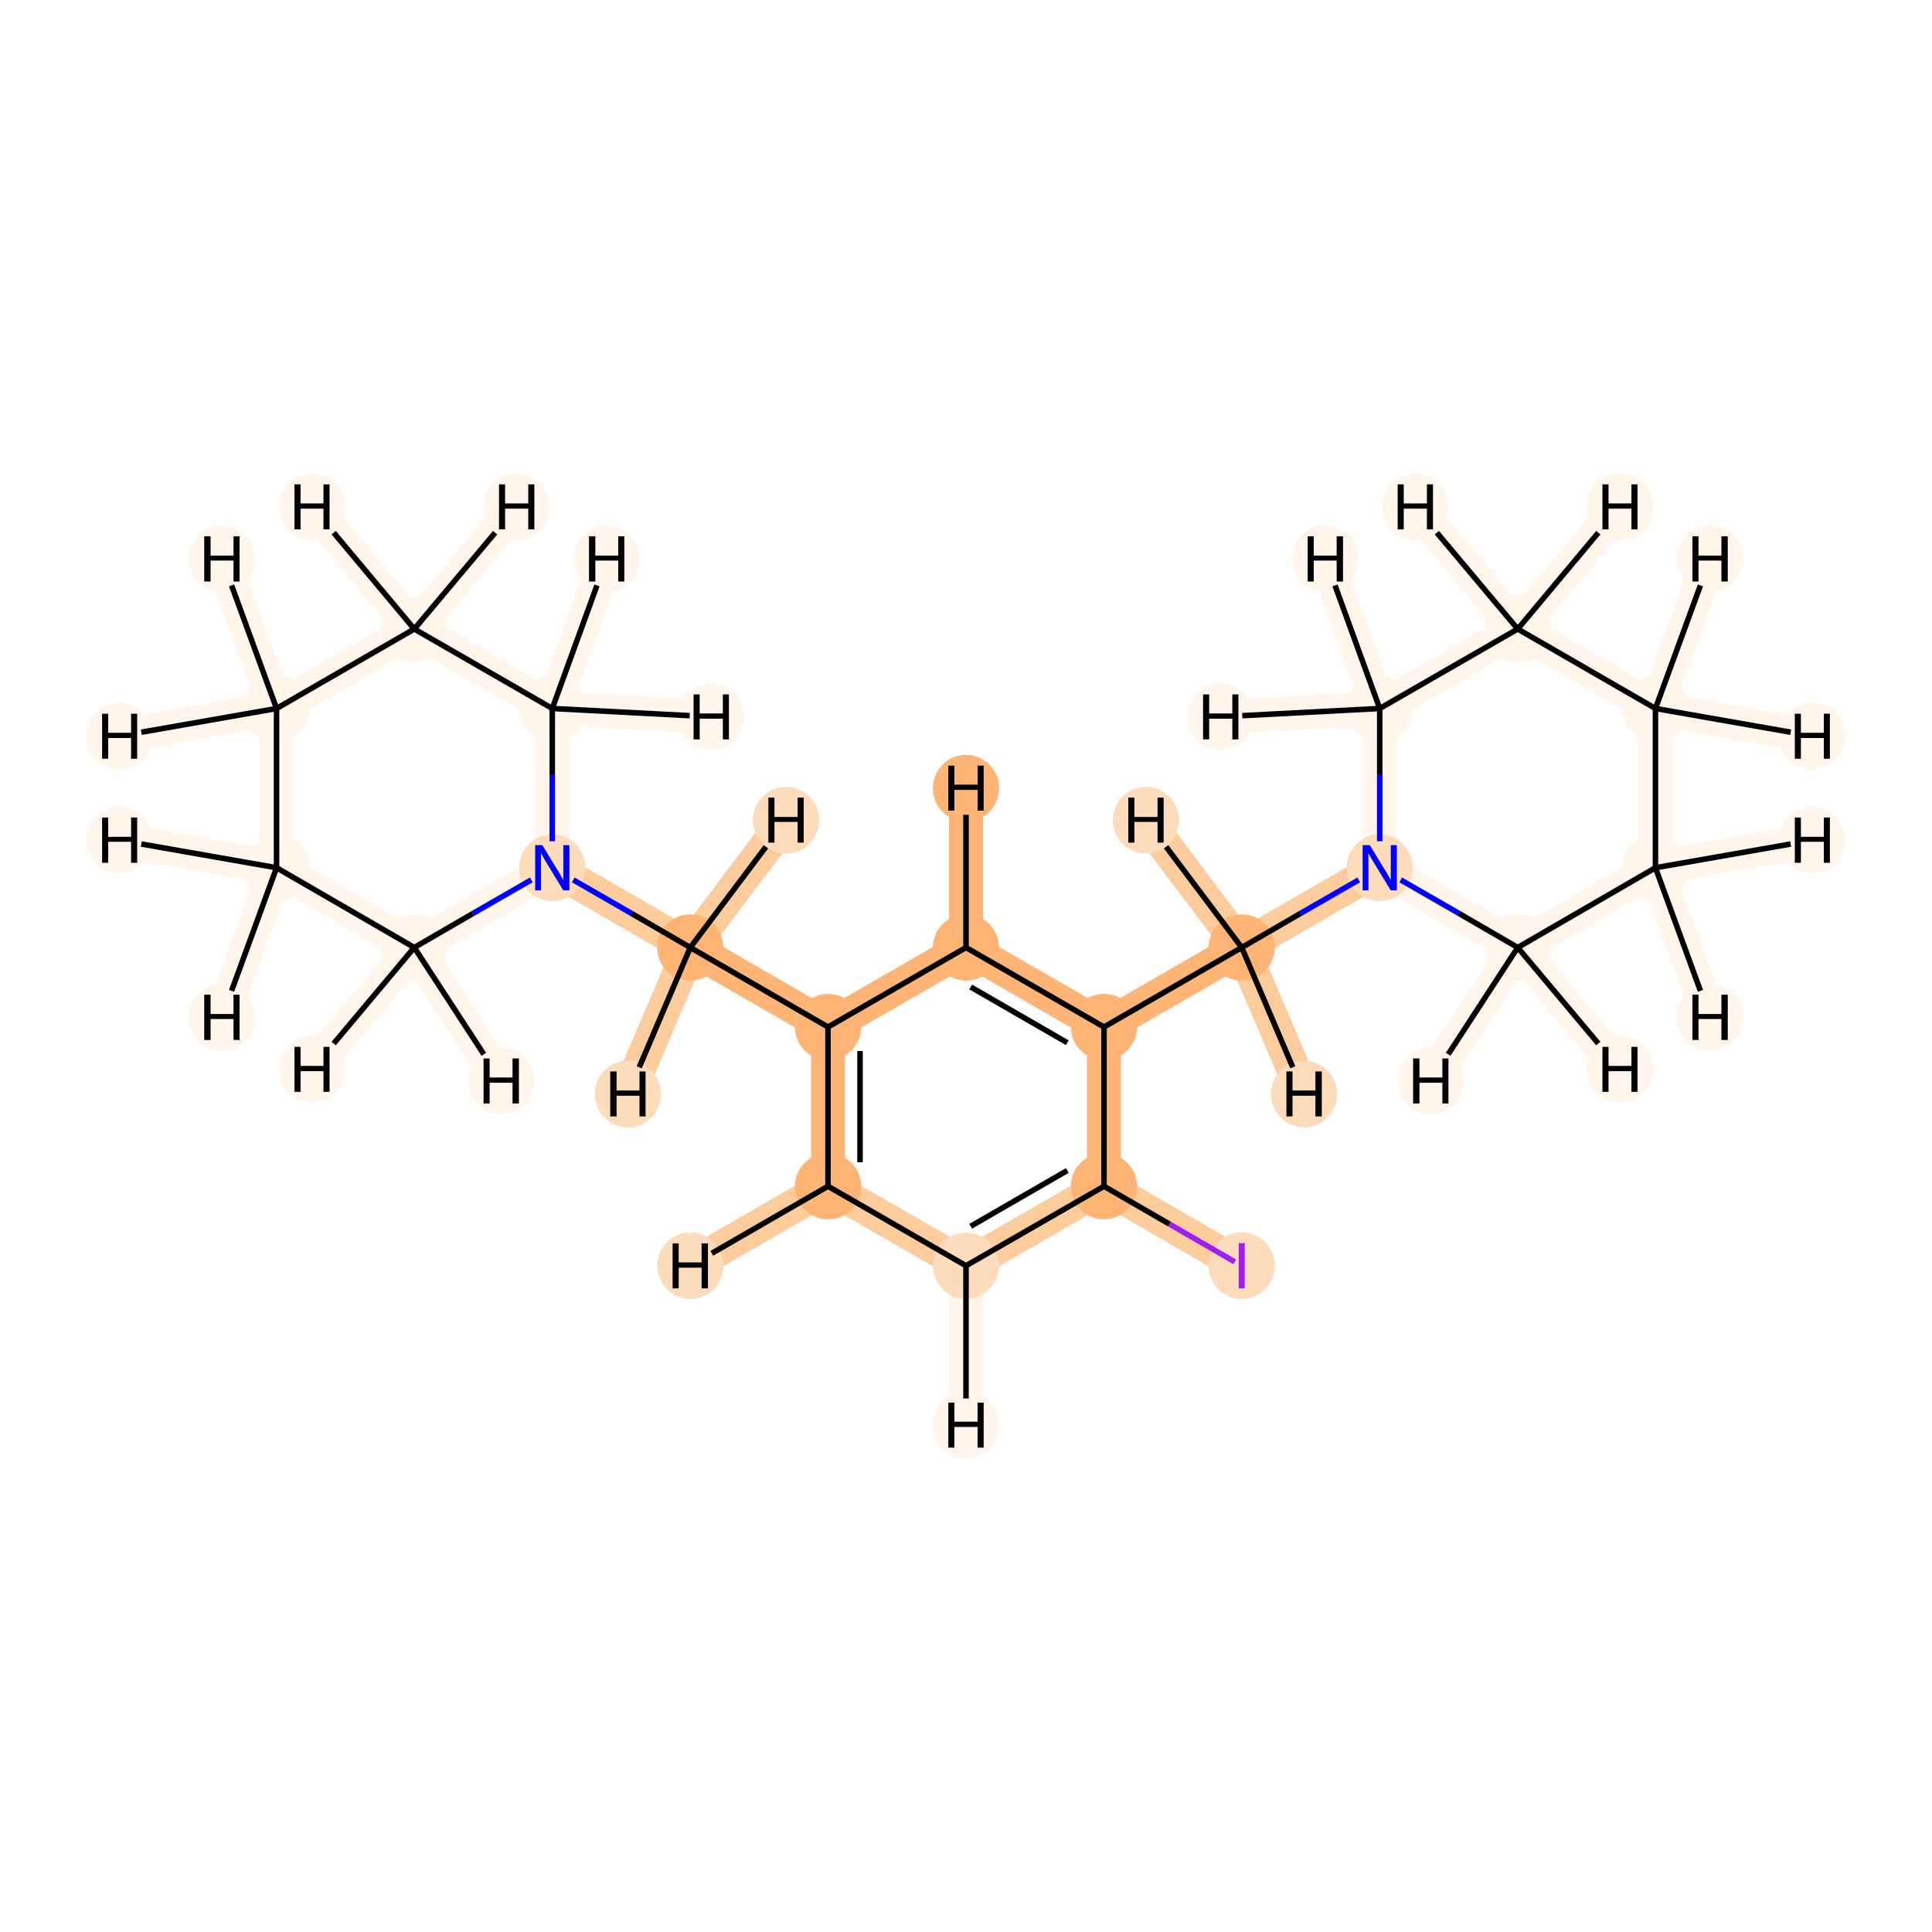 <?xml version='1.0' encoding='iso-8859-1'?>
<svg version='1.1' baseProfile='full'
              xmlns='http://www.w3.org/2000/svg'
                      xmlns:rdkit='http://www.rdkit.org/xml'
                      xmlns:xlink='http://www.w3.org/1999/xlink'
                  xml:space='preserve'
width='700px' height='700px' viewBox='0 0 700 700'>
<!-- END OF HEADER -->
<rect style='opacity:1.0;fill:#FFFFFF;stroke:none' width='700.0' height='700.0' x='0.0' y='0.0'> </rect>
<path d='M 449.9,458.6 L 400.0,429.8' style='fill:none;fill-rule:evenodd;stroke:#FDCC9C;stroke-width:12.3px;stroke-linecap:butt;stroke-linejoin:miter;stroke-opacity:1' />
<path d='M 400.0,429.8 L 350.0,458.6' style='fill:none;fill-rule:evenodd;stroke:#FDCC9C;stroke-width:12.3px;stroke-linecap:butt;stroke-linejoin:miter;stroke-opacity:1' />
<path d='M 400.0,429.8 L 400.0,372.1' style='fill:none;fill-rule:evenodd;stroke:#FDB474;stroke-width:12.3px;stroke-linecap:butt;stroke-linejoin:miter;stroke-opacity:1' />
<path d='M 350.0,458.6 L 300.0,429.8' style='fill:none;fill-rule:evenodd;stroke:#FDCC9C;stroke-width:12.3px;stroke-linecap:butt;stroke-linejoin:miter;stroke-opacity:1' />
<path d='M 350.0,458.6 L 350.0,516.3' style='fill:none;fill-rule:evenodd;stroke:#FFF5EB;stroke-width:12.3px;stroke-linecap:butt;stroke-linejoin:miter;stroke-opacity:1' />
<path d='M 300.0,429.8 L 300.0,372.1' style='fill:none;fill-rule:evenodd;stroke:#FDB474;stroke-width:12.3px;stroke-linecap:butt;stroke-linejoin:miter;stroke-opacity:1' />
<path d='M 300.0,429.8 L 250.1,458.6' style='fill:none;fill-rule:evenodd;stroke:#FDCC9C;stroke-width:12.3px;stroke-linecap:butt;stroke-linejoin:miter;stroke-opacity:1' />
<path d='M 300.0,372.1 L 350.0,343.3' style='fill:none;fill-rule:evenodd;stroke:#FDB474;stroke-width:12.3px;stroke-linecap:butt;stroke-linejoin:miter;stroke-opacity:1' />
<path d='M 300.0,372.1 L 250.1,343.3' style='fill:none;fill-rule:evenodd;stroke:#FDB474;stroke-width:12.3px;stroke-linecap:butt;stroke-linejoin:miter;stroke-opacity:1' />
<path d='M 350.0,343.3 L 400.0,372.1' style='fill:none;fill-rule:evenodd;stroke:#FDB474;stroke-width:12.3px;stroke-linecap:butt;stroke-linejoin:miter;stroke-opacity:1' />
<path d='M 350.0,343.3 L 350.0,285.6' style='fill:none;fill-rule:evenodd;stroke:#FDB474;stroke-width:12.3px;stroke-linecap:butt;stroke-linejoin:miter;stroke-opacity:1' />
<path d='M 400.0,372.1 L 449.9,343.3' style='fill:none;fill-rule:evenodd;stroke:#FDB474;stroke-width:12.3px;stroke-linecap:butt;stroke-linejoin:miter;stroke-opacity:1' />
<path d='M 449.9,343.3 L 499.9,314.4' style='fill:none;fill-rule:evenodd;stroke:#FDCC9C;stroke-width:12.3px;stroke-linecap:butt;stroke-linejoin:miter;stroke-opacity:1' />
<path d='M 449.9,343.3 L 472.5,396.4' style='fill:none;fill-rule:evenodd;stroke:#FDCC9C;stroke-width:12.3px;stroke-linecap:butt;stroke-linejoin:miter;stroke-opacity:1' />
<path d='M 449.9,343.3 L 415.2,297.2' style='fill:none;fill-rule:evenodd;stroke:#FDCC9C;stroke-width:12.3px;stroke-linecap:butt;stroke-linejoin:miter;stroke-opacity:1' />
<path d='M 499.9,314.4 L 549.9,343.3' style='fill:none;fill-rule:evenodd;stroke:#FFF5EB;stroke-width:12.3px;stroke-linecap:butt;stroke-linejoin:miter;stroke-opacity:1' />
<path d='M 499.9,314.4 L 499.9,256.7' style='fill:none;fill-rule:evenodd;stroke:#FFF5EB;stroke-width:12.3px;stroke-linecap:butt;stroke-linejoin:miter;stroke-opacity:1' />
<path d='M 549.9,343.3 L 599.8,314.4' style='fill:none;fill-rule:evenodd;stroke:#FFF5EB;stroke-width:12.3px;stroke-linecap:butt;stroke-linejoin:miter;stroke-opacity:1' />
<path d='M 549.9,343.3 L 586.9,387.4' style='fill:none;fill-rule:evenodd;stroke:#FFF5EB;stroke-width:12.3px;stroke-linecap:butt;stroke-linejoin:miter;stroke-opacity:1' />
<path d='M 549.9,343.3 L 518.4,391.6' style='fill:none;fill-rule:evenodd;stroke:#FFF5EB;stroke-width:12.3px;stroke-linecap:butt;stroke-linejoin:miter;stroke-opacity:1' />
<path d='M 599.8,314.4 L 599.8,256.7' style='fill:none;fill-rule:evenodd;stroke:#FFF5EB;stroke-width:12.3px;stroke-linecap:butt;stroke-linejoin:miter;stroke-opacity:1' />
<path d='M 599.8,314.4 L 656.6,304.4' style='fill:none;fill-rule:evenodd;stroke:#FFF5EB;stroke-width:12.3px;stroke-linecap:butt;stroke-linejoin:miter;stroke-opacity:1' />
<path d='M 599.8,314.4 L 619.6,368.6' style='fill:none;fill-rule:evenodd;stroke:#FFF5EB;stroke-width:12.3px;stroke-linecap:butt;stroke-linejoin:miter;stroke-opacity:1' />
<path d='M 599.8,256.7 L 549.9,227.9' style='fill:none;fill-rule:evenodd;stroke:#FFF5EB;stroke-width:12.3px;stroke-linecap:butt;stroke-linejoin:miter;stroke-opacity:1' />
<path d='M 599.8,256.7 L 619.6,202.5' style='fill:none;fill-rule:evenodd;stroke:#FFF5EB;stroke-width:12.3px;stroke-linecap:butt;stroke-linejoin:miter;stroke-opacity:1' />
<path d='M 599.8,256.7 L 656.6,266.7' style='fill:none;fill-rule:evenodd;stroke:#FFF5EB;stroke-width:12.3px;stroke-linecap:butt;stroke-linejoin:miter;stroke-opacity:1' />
<path d='M 549.9,227.9 L 499.9,256.7' style='fill:none;fill-rule:evenodd;stroke:#FFF5EB;stroke-width:12.3px;stroke-linecap:butt;stroke-linejoin:miter;stroke-opacity:1' />
<path d='M 549.9,227.9 L 512.8,183.7' style='fill:none;fill-rule:evenodd;stroke:#FFF5EB;stroke-width:12.3px;stroke-linecap:butt;stroke-linejoin:miter;stroke-opacity:1' />
<path d='M 549.9,227.9 L 586.9,183.7' style='fill:none;fill-rule:evenodd;stroke:#FFF5EB;stroke-width:12.3px;stroke-linecap:butt;stroke-linejoin:miter;stroke-opacity:1' />
<path d='M 499.9,256.7 L 442.3,259.7' style='fill:none;fill-rule:evenodd;stroke:#FFF5EB;stroke-width:12.3px;stroke-linecap:butt;stroke-linejoin:miter;stroke-opacity:1' />
<path d='M 499.9,256.7 L 480.2,202.5' style='fill:none;fill-rule:evenodd;stroke:#FFF5EB;stroke-width:12.3px;stroke-linecap:butt;stroke-linejoin:miter;stroke-opacity:1' />
<path d='M 250.1,343.3 L 200.1,314.4' style='fill:none;fill-rule:evenodd;stroke:#FDCC9C;stroke-width:12.3px;stroke-linecap:butt;stroke-linejoin:miter;stroke-opacity:1' />
<path d='M 250.1,343.3 L 284.8,297.2' style='fill:none;fill-rule:evenodd;stroke:#FDCC9C;stroke-width:12.3px;stroke-linecap:butt;stroke-linejoin:miter;stroke-opacity:1' />
<path d='M 250.1,343.3 L 227.5,396.4' style='fill:none;fill-rule:evenodd;stroke:#FDCC9C;stroke-width:12.3px;stroke-linecap:butt;stroke-linejoin:miter;stroke-opacity:1' />
<path d='M 200.1,314.4 L 200.1,256.7' style='fill:none;fill-rule:evenodd;stroke:#FFF5EB;stroke-width:12.3px;stroke-linecap:butt;stroke-linejoin:miter;stroke-opacity:1' />
<path d='M 200.1,314.4 L 150.1,343.3' style='fill:none;fill-rule:evenodd;stroke:#FFF5EB;stroke-width:12.3px;stroke-linecap:butt;stroke-linejoin:miter;stroke-opacity:1' />
<path d='M 200.1,256.7 L 150.1,227.9' style='fill:none;fill-rule:evenodd;stroke:#FFF5EB;stroke-width:12.3px;stroke-linecap:butt;stroke-linejoin:miter;stroke-opacity:1' />
<path d='M 200.1,256.7 L 219.8,202.5' style='fill:none;fill-rule:evenodd;stroke:#FFF5EB;stroke-width:12.3px;stroke-linecap:butt;stroke-linejoin:miter;stroke-opacity:1' />
<path d='M 200.1,256.7 L 257.7,259.7' style='fill:none;fill-rule:evenodd;stroke:#FFF5EB;stroke-width:12.3px;stroke-linecap:butt;stroke-linejoin:miter;stroke-opacity:1' />
<path d='M 150.1,227.9 L 100.2,256.7' style='fill:none;fill-rule:evenodd;stroke:#FFF5EB;stroke-width:12.3px;stroke-linecap:butt;stroke-linejoin:miter;stroke-opacity:1' />
<path d='M 150.1,227.9 L 113.1,183.7' style='fill:none;fill-rule:evenodd;stroke:#FFF5EB;stroke-width:12.3px;stroke-linecap:butt;stroke-linejoin:miter;stroke-opacity:1' />
<path d='M 150.1,227.9 L 187.2,183.7' style='fill:none;fill-rule:evenodd;stroke:#FFF5EB;stroke-width:12.3px;stroke-linecap:butt;stroke-linejoin:miter;stroke-opacity:1' />
<path d='M 100.2,256.7 L 100.2,314.4' style='fill:none;fill-rule:evenodd;stroke:#FFF5EB;stroke-width:12.3px;stroke-linecap:butt;stroke-linejoin:miter;stroke-opacity:1' />
<path d='M 100.2,256.7 L 43.4,266.7' style='fill:none;fill-rule:evenodd;stroke:#FFF5EB;stroke-width:12.3px;stroke-linecap:butt;stroke-linejoin:miter;stroke-opacity:1' />
<path d='M 100.2,256.7 L 80.4,202.5' style='fill:none;fill-rule:evenodd;stroke:#FFF5EB;stroke-width:12.3px;stroke-linecap:butt;stroke-linejoin:miter;stroke-opacity:1' />
<path d='M 100.2,314.4 L 150.1,343.3' style='fill:none;fill-rule:evenodd;stroke:#FFF5EB;stroke-width:12.3px;stroke-linecap:butt;stroke-linejoin:miter;stroke-opacity:1' />
<path d='M 100.2,314.4 L 80.4,368.6' style='fill:none;fill-rule:evenodd;stroke:#FFF5EB;stroke-width:12.3px;stroke-linecap:butt;stroke-linejoin:miter;stroke-opacity:1' />
<path d='M 100.2,314.4 L 43.4,304.4' style='fill:none;fill-rule:evenodd;stroke:#FFF5EB;stroke-width:12.3px;stroke-linecap:butt;stroke-linejoin:miter;stroke-opacity:1' />
<path d='M 150.1,343.3 L 181.6,391.6' style='fill:none;fill-rule:evenodd;stroke:#FFF5EB;stroke-width:12.3px;stroke-linecap:butt;stroke-linejoin:miter;stroke-opacity:1' />
<path d='M 150.1,343.3 L 113.1,387.4' style='fill:none;fill-rule:evenodd;stroke:#FFF5EB;stroke-width:12.3px;stroke-linecap:butt;stroke-linejoin:miter;stroke-opacity:1' />
<ellipse cx='449.9' cy='458.6' rx='11.5' ry='11.6'  style='fill:#FDDCBB;fill-rule:evenodd;stroke:#FDDCBB;stroke-width:1.0px;stroke-linecap:butt;stroke-linejoin:miter;stroke-opacity:1' />
<ellipse cx='400.0' cy='429.8' rx='11.5' ry='11.5'  style='fill:#FDB474;fill-rule:evenodd;stroke:#FDB474;stroke-width:1.0px;stroke-linecap:butt;stroke-linejoin:miter;stroke-opacity:1' />
<ellipse cx='350.0' cy='458.6' rx='11.5' ry='11.5'  style='fill:#FDDCBB;fill-rule:evenodd;stroke:#FDDCBB;stroke-width:1.0px;stroke-linecap:butt;stroke-linejoin:miter;stroke-opacity:1' />
<ellipse cx='300.0' cy='429.8' rx='11.5' ry='11.5'  style='fill:#FDB474;fill-rule:evenodd;stroke:#FDB474;stroke-width:1.0px;stroke-linecap:butt;stroke-linejoin:miter;stroke-opacity:1' />
<ellipse cx='300.0' cy='372.1' rx='11.5' ry='11.5'  style='fill:#FDB474;fill-rule:evenodd;stroke:#FDB474;stroke-width:1.0px;stroke-linecap:butt;stroke-linejoin:miter;stroke-opacity:1' />
<ellipse cx='350.0' cy='343.3' rx='11.5' ry='11.5'  style='fill:#FDB474;fill-rule:evenodd;stroke:#FDB474;stroke-width:1.0px;stroke-linecap:butt;stroke-linejoin:miter;stroke-opacity:1' />
<ellipse cx='400.0' cy='372.1' rx='11.5' ry='11.5'  style='fill:#FDB474;fill-rule:evenodd;stroke:#FDB474;stroke-width:1.0px;stroke-linecap:butt;stroke-linejoin:miter;stroke-opacity:1' />
<ellipse cx='449.9' cy='343.3' rx='11.5' ry='11.5'  style='fill:#FDB474;fill-rule:evenodd;stroke:#FDB474;stroke-width:1.0px;stroke-linecap:butt;stroke-linejoin:miter;stroke-opacity:1' />
<ellipse cx='499.9' cy='314.4' rx='11.5' ry='11.6'  style='fill:#FDDCBB;fill-rule:evenodd;stroke:#FDDCBB;stroke-width:1.0px;stroke-linecap:butt;stroke-linejoin:miter;stroke-opacity:1' />
<ellipse cx='549.9' cy='343.3' rx='11.5' ry='11.5'  style='fill:#FFF5EB;fill-rule:evenodd;stroke:#FFF5EB;stroke-width:1.0px;stroke-linecap:butt;stroke-linejoin:miter;stroke-opacity:1' />
<ellipse cx='599.8' cy='314.4' rx='11.5' ry='11.5'  style='fill:#FFF5EB;fill-rule:evenodd;stroke:#FFF5EB;stroke-width:1.0px;stroke-linecap:butt;stroke-linejoin:miter;stroke-opacity:1' />
<ellipse cx='599.8' cy='256.7' rx='11.5' ry='11.5'  style='fill:#FFF5EB;fill-rule:evenodd;stroke:#FFF5EB;stroke-width:1.0px;stroke-linecap:butt;stroke-linejoin:miter;stroke-opacity:1' />
<ellipse cx='549.9' cy='227.9' rx='11.5' ry='11.5'  style='fill:#FFF5EB;fill-rule:evenodd;stroke:#FFF5EB;stroke-width:1.0px;stroke-linecap:butt;stroke-linejoin:miter;stroke-opacity:1' />
<ellipse cx='499.9' cy='256.7' rx='11.5' ry='11.5'  style='fill:#FFF5EB;fill-rule:evenodd;stroke:#FFF5EB;stroke-width:1.0px;stroke-linecap:butt;stroke-linejoin:miter;stroke-opacity:1' />
<ellipse cx='250.1' cy='343.3' rx='11.5' ry='11.5'  style='fill:#FDB474;fill-rule:evenodd;stroke:#FDB474;stroke-width:1.0px;stroke-linecap:butt;stroke-linejoin:miter;stroke-opacity:1' />
<ellipse cx='200.1' cy='314.4' rx='11.5' ry='11.6'  style='fill:#FDDCBB;fill-rule:evenodd;stroke:#FDDCBB;stroke-width:1.0px;stroke-linecap:butt;stroke-linejoin:miter;stroke-opacity:1' />
<ellipse cx='200.1' cy='256.7' rx='11.5' ry='11.5'  style='fill:#FFF5EB;fill-rule:evenodd;stroke:#FFF5EB;stroke-width:1.0px;stroke-linecap:butt;stroke-linejoin:miter;stroke-opacity:1' />
<ellipse cx='150.1' cy='227.9' rx='11.5' ry='11.5'  style='fill:#FFF5EB;fill-rule:evenodd;stroke:#FFF5EB;stroke-width:1.0px;stroke-linecap:butt;stroke-linejoin:miter;stroke-opacity:1' />
<ellipse cx='100.2' cy='256.7' rx='11.5' ry='11.5'  style='fill:#FFF5EB;fill-rule:evenodd;stroke:#FFF5EB;stroke-width:1.0px;stroke-linecap:butt;stroke-linejoin:miter;stroke-opacity:1' />
<ellipse cx='100.2' cy='314.4' rx='11.5' ry='11.5'  style='fill:#FFF5EB;fill-rule:evenodd;stroke:#FFF5EB;stroke-width:1.0px;stroke-linecap:butt;stroke-linejoin:miter;stroke-opacity:1' />
<ellipse cx='150.1' cy='343.3' rx='11.5' ry='11.5'  style='fill:#FFF5EB;fill-rule:evenodd;stroke:#FFF5EB;stroke-width:1.0px;stroke-linecap:butt;stroke-linejoin:miter;stroke-opacity:1' />
<ellipse cx='350.0' cy='516.3' rx='11.5' ry='11.6'  style='fill:#FFF5EB;fill-rule:evenodd;stroke:#FFF5EB;stroke-width:1.0px;stroke-linecap:butt;stroke-linejoin:miter;stroke-opacity:1' />
<ellipse cx='250.1' cy='458.6' rx='11.5' ry='11.6'  style='fill:#FDDCBB;fill-rule:evenodd;stroke:#FDDCBB;stroke-width:1.0px;stroke-linecap:butt;stroke-linejoin:miter;stroke-opacity:1' />
<ellipse cx='350.0' cy='285.6' rx='11.5' ry='11.6'  style='fill:#FDB474;fill-rule:evenodd;stroke:#FDB474;stroke-width:1.0px;stroke-linecap:butt;stroke-linejoin:miter;stroke-opacity:1' />
<ellipse cx='472.5' cy='396.4' rx='11.5' ry='11.6'  style='fill:#FDDCBB;fill-rule:evenodd;stroke:#FDDCBB;stroke-width:1.0px;stroke-linecap:butt;stroke-linejoin:miter;stroke-opacity:1' />
<ellipse cx='415.2' cy='297.2' rx='11.5' ry='11.6'  style='fill:#FDDCBB;fill-rule:evenodd;stroke:#FDDCBB;stroke-width:1.0px;stroke-linecap:butt;stroke-linejoin:miter;stroke-opacity:1' />
<ellipse cx='586.9' cy='387.4' rx='11.5' ry='11.6'  style='fill:#FFF5EB;fill-rule:evenodd;stroke:#FFF5EB;stroke-width:1.0px;stroke-linecap:butt;stroke-linejoin:miter;stroke-opacity:1' />
<ellipse cx='518.4' cy='391.6' rx='11.5' ry='11.6'  style='fill:#FFF5EB;fill-rule:evenodd;stroke:#FFF5EB;stroke-width:1.0px;stroke-linecap:butt;stroke-linejoin:miter;stroke-opacity:1' />
<ellipse cx='656.6' cy='304.4' rx='11.5' ry='11.6'  style='fill:#FFF5EB;fill-rule:evenodd;stroke:#FFF5EB;stroke-width:1.0px;stroke-linecap:butt;stroke-linejoin:miter;stroke-opacity:1' />
<ellipse cx='619.6' cy='368.6' rx='11.5' ry='11.6'  style='fill:#FFF5EB;fill-rule:evenodd;stroke:#FFF5EB;stroke-width:1.0px;stroke-linecap:butt;stroke-linejoin:miter;stroke-opacity:1' />
<ellipse cx='619.6' cy='202.5' rx='11.5' ry='11.6'  style='fill:#FFF5EB;fill-rule:evenodd;stroke:#FFF5EB;stroke-width:1.0px;stroke-linecap:butt;stroke-linejoin:miter;stroke-opacity:1' />
<ellipse cx='656.6' cy='266.7' rx='11.5' ry='11.6'  style='fill:#FFF5EB;fill-rule:evenodd;stroke:#FFF5EB;stroke-width:1.0px;stroke-linecap:butt;stroke-linejoin:miter;stroke-opacity:1' />
<ellipse cx='512.8' cy='183.7' rx='11.5' ry='11.6'  style='fill:#FFF5EB;fill-rule:evenodd;stroke:#FFF5EB;stroke-width:1.0px;stroke-linecap:butt;stroke-linejoin:miter;stroke-opacity:1' />
<ellipse cx='586.9' cy='183.7' rx='11.5' ry='11.6'  style='fill:#FFF5EB;fill-rule:evenodd;stroke:#FFF5EB;stroke-width:1.0px;stroke-linecap:butt;stroke-linejoin:miter;stroke-opacity:1' />
<ellipse cx='442.3' cy='259.7' rx='11.5' ry='11.6'  style='fill:#FFF5EB;fill-rule:evenodd;stroke:#FFF5EB;stroke-width:1.0px;stroke-linecap:butt;stroke-linejoin:miter;stroke-opacity:1' />
<ellipse cx='480.2' cy='202.5' rx='11.5' ry='11.6'  style='fill:#FFF5EB;fill-rule:evenodd;stroke:#FFF5EB;stroke-width:1.0px;stroke-linecap:butt;stroke-linejoin:miter;stroke-opacity:1' />
<ellipse cx='284.8' cy='297.2' rx='11.5' ry='11.6'  style='fill:#FDDCBB;fill-rule:evenodd;stroke:#FDDCBB;stroke-width:1.0px;stroke-linecap:butt;stroke-linejoin:miter;stroke-opacity:1' />
<ellipse cx='227.5' cy='396.4' rx='11.5' ry='11.6'  style='fill:#FDDCBB;fill-rule:evenodd;stroke:#FDDCBB;stroke-width:1.0px;stroke-linecap:butt;stroke-linejoin:miter;stroke-opacity:1' />
<ellipse cx='219.8' cy='202.5' rx='11.5' ry='11.6'  style='fill:#FFF5EB;fill-rule:evenodd;stroke:#FFF5EB;stroke-width:1.0px;stroke-linecap:butt;stroke-linejoin:miter;stroke-opacity:1' />
<ellipse cx='257.7' cy='259.7' rx='11.5' ry='11.6'  style='fill:#FFF5EB;fill-rule:evenodd;stroke:#FFF5EB;stroke-width:1.0px;stroke-linecap:butt;stroke-linejoin:miter;stroke-opacity:1' />
<ellipse cx='113.1' cy='183.7' rx='11.5' ry='11.6'  style='fill:#FFF5EB;fill-rule:evenodd;stroke:#FFF5EB;stroke-width:1.0px;stroke-linecap:butt;stroke-linejoin:miter;stroke-opacity:1' />
<ellipse cx='187.2' cy='183.7' rx='11.5' ry='11.6'  style='fill:#FFF5EB;fill-rule:evenodd;stroke:#FFF5EB;stroke-width:1.0px;stroke-linecap:butt;stroke-linejoin:miter;stroke-opacity:1' />
<ellipse cx='43.4' cy='266.7' rx='11.5' ry='11.6'  style='fill:#FFF5EB;fill-rule:evenodd;stroke:#FFF5EB;stroke-width:1.0px;stroke-linecap:butt;stroke-linejoin:miter;stroke-opacity:1' />
<ellipse cx='80.4' cy='202.5' rx='11.5' ry='11.6'  style='fill:#FFF5EB;fill-rule:evenodd;stroke:#FFF5EB;stroke-width:1.0px;stroke-linecap:butt;stroke-linejoin:miter;stroke-opacity:1' />
<ellipse cx='80.4' cy='368.6' rx='11.5' ry='11.6'  style='fill:#FFF5EB;fill-rule:evenodd;stroke:#FFF5EB;stroke-width:1.0px;stroke-linecap:butt;stroke-linejoin:miter;stroke-opacity:1' />
<ellipse cx='43.4' cy='304.4' rx='11.5' ry='11.6'  style='fill:#FFF5EB;fill-rule:evenodd;stroke:#FFF5EB;stroke-width:1.0px;stroke-linecap:butt;stroke-linejoin:miter;stroke-opacity:1' />
<ellipse cx='181.6' cy='391.6' rx='11.5' ry='11.6'  style='fill:#FFF5EB;fill-rule:evenodd;stroke:#FFF5EB;stroke-width:1.0px;stroke-linecap:butt;stroke-linejoin:miter;stroke-opacity:1' />
<ellipse cx='113.1' cy='387.4' rx='11.5' ry='11.6'  style='fill:#FFF5EB;fill-rule:evenodd;stroke:#FFF5EB;stroke-width:1.0px;stroke-linecap:butt;stroke-linejoin:miter;stroke-opacity:1' />
<path class='bond-0 atom-0 atom-1' d='M 447.4,457.2 L 423.7,443.5' style='fill:none;fill-rule:evenodd;stroke:#A01EEF;stroke-width:2.0px;stroke-linecap:butt;stroke-linejoin:miter;stroke-opacity:1' />
<path class='bond-0 atom-0 atom-1' d='M 423.7,443.5 L 400.0,429.8' style='fill:none;fill-rule:evenodd;stroke:#000000;stroke-width:2.0px;stroke-linecap:butt;stroke-linejoin:miter;stroke-opacity:1' />
<path class='bond-1 atom-1 atom-2' d='M 400.0,429.8 L 350.0,458.6' style='fill:none;fill-rule:evenodd;stroke:#000000;stroke-width:2.0px;stroke-linecap:butt;stroke-linejoin:miter;stroke-opacity:1' />
<path class='bond-1 atom-1 atom-2' d='M 386.7,424.1 L 351.7,444.3' style='fill:none;fill-rule:evenodd;stroke:#000000;stroke-width:2.0px;stroke-linecap:butt;stroke-linejoin:miter;stroke-opacity:1' />
<path class='bond-20 atom-6 atom-1' d='M 400.0,372.1 L 400.0,429.8' style='fill:none;fill-rule:evenodd;stroke:#000000;stroke-width:2.0px;stroke-linecap:butt;stroke-linejoin:miter;stroke-opacity:1' />
<path class='bond-2 atom-2 atom-3' d='M 350.0,458.6 L 300.0,429.8' style='fill:none;fill-rule:evenodd;stroke:#000000;stroke-width:2.0px;stroke-linecap:butt;stroke-linejoin:miter;stroke-opacity:1' />
<path class='bond-23 atom-2 atom-21' d='M 350.0,458.6 L 350.0,506.7' style='fill:none;fill-rule:evenodd;stroke:#000000;stroke-width:2.0px;stroke-linecap:butt;stroke-linejoin:miter;stroke-opacity:1' />
<path class='bond-3 atom-3 atom-4' d='M 300.0,429.8 L 300.0,372.1' style='fill:none;fill-rule:evenodd;stroke:#000000;stroke-width:2.0px;stroke-linecap:butt;stroke-linejoin:miter;stroke-opacity:1' />
<path class='bond-3 atom-3 atom-4' d='M 311.6,421.1 L 311.6,380.8' style='fill:none;fill-rule:evenodd;stroke:#000000;stroke-width:2.0px;stroke-linecap:butt;stroke-linejoin:miter;stroke-opacity:1' />
<path class='bond-24 atom-3 atom-22' d='M 300.0,429.8 L 257.9,454.1' style='fill:none;fill-rule:evenodd;stroke:#000000;stroke-width:2.0px;stroke-linecap:butt;stroke-linejoin:miter;stroke-opacity:1' />
<path class='bond-4 atom-4 atom-5' d='M 300.0,372.1 L 350.0,343.3' style='fill:none;fill-rule:evenodd;stroke:#000000;stroke-width:2.0px;stroke-linecap:butt;stroke-linejoin:miter;stroke-opacity:1' />
<path class='bond-13 atom-4 atom-14' d='M 300.0,372.1 L 250.1,343.3' style='fill:none;fill-rule:evenodd;stroke:#000000;stroke-width:2.0px;stroke-linecap:butt;stroke-linejoin:miter;stroke-opacity:1' />
<path class='bond-5 atom-5 atom-6' d='M 350.0,343.3 L 400.0,372.1' style='fill:none;fill-rule:evenodd;stroke:#000000;stroke-width:2.0px;stroke-linecap:butt;stroke-linejoin:miter;stroke-opacity:1' />
<path class='bond-5 atom-5 atom-6' d='M 351.7,357.6 L 386.7,377.8' style='fill:none;fill-rule:evenodd;stroke:#000000;stroke-width:2.0px;stroke-linecap:butt;stroke-linejoin:miter;stroke-opacity:1' />
<path class='bond-25 atom-5 atom-23' d='M 350.0,343.3 L 350.0,295.2' style='fill:none;fill-rule:evenodd;stroke:#000000;stroke-width:2.0px;stroke-linecap:butt;stroke-linejoin:miter;stroke-opacity:1' />
<path class='bond-6 atom-6 atom-7' d='M 400.0,372.1 L 449.9,343.3' style='fill:none;fill-rule:evenodd;stroke:#000000;stroke-width:2.0px;stroke-linecap:butt;stroke-linejoin:miter;stroke-opacity:1' />
<path class='bond-7 atom-7 atom-8' d='M 449.9,343.3 L 471.1,331.0' style='fill:none;fill-rule:evenodd;stroke:#000000;stroke-width:2.0px;stroke-linecap:butt;stroke-linejoin:miter;stroke-opacity:1' />
<path class='bond-7 atom-7 atom-8' d='M 471.1,331.0 L 492.3,318.8' style='fill:none;fill-rule:evenodd;stroke:#0000FF;stroke-width:2.0px;stroke-linecap:butt;stroke-linejoin:miter;stroke-opacity:1' />
<path class='bond-26 atom-7 atom-24' d='M 449.9,343.3 L 468.4,386.7' style='fill:none;fill-rule:evenodd;stroke:#000000;stroke-width:2.0px;stroke-linecap:butt;stroke-linejoin:miter;stroke-opacity:1' />
<path class='bond-27 atom-7 atom-25' d='M 449.9,343.3 L 422.5,306.8' style='fill:none;fill-rule:evenodd;stroke:#000000;stroke-width:2.0px;stroke-linecap:butt;stroke-linejoin:miter;stroke-opacity:1' />
<path class='bond-8 atom-8 atom-9' d='M 507.5,318.8 L 528.7,331.0' style='fill:none;fill-rule:evenodd;stroke:#0000FF;stroke-width:2.0px;stroke-linecap:butt;stroke-linejoin:miter;stroke-opacity:1' />
<path class='bond-8 atom-8 atom-9' d='M 528.7,331.0 L 549.9,343.3' style='fill:none;fill-rule:evenodd;stroke:#000000;stroke-width:2.0px;stroke-linecap:butt;stroke-linejoin:miter;stroke-opacity:1' />
<path class='bond-21 atom-13 atom-8' d='M 499.9,256.7 L 499.9,280.8' style='fill:none;fill-rule:evenodd;stroke:#000000;stroke-width:2.0px;stroke-linecap:butt;stroke-linejoin:miter;stroke-opacity:1' />
<path class='bond-21 atom-13 atom-8' d='M 499.9,280.8 L 499.9,304.8' style='fill:none;fill-rule:evenodd;stroke:#0000FF;stroke-width:2.0px;stroke-linecap:butt;stroke-linejoin:miter;stroke-opacity:1' />
<path class='bond-9 atom-9 atom-10' d='M 549.9,343.3 L 599.8,314.4' style='fill:none;fill-rule:evenodd;stroke:#000000;stroke-width:2.0px;stroke-linecap:butt;stroke-linejoin:miter;stroke-opacity:1' />
<path class='bond-28 atom-9 atom-26' d='M 549.9,343.3 L 579.1,378.1' style='fill:none;fill-rule:evenodd;stroke:#000000;stroke-width:2.0px;stroke-linecap:butt;stroke-linejoin:miter;stroke-opacity:1' />
<path class='bond-29 atom-9 atom-27' d='M 549.9,343.3 L 524.7,382.0' style='fill:none;fill-rule:evenodd;stroke:#000000;stroke-width:2.0px;stroke-linecap:butt;stroke-linejoin:miter;stroke-opacity:1' />
<path class='bond-10 atom-10 atom-11' d='M 599.8,314.4 L 599.8,256.7' style='fill:none;fill-rule:evenodd;stroke:#000000;stroke-width:2.0px;stroke-linecap:butt;stroke-linejoin:miter;stroke-opacity:1' />
<path class='bond-30 atom-10 atom-28' d='M 599.8,314.4 L 648.8,305.8' style='fill:none;fill-rule:evenodd;stroke:#000000;stroke-width:2.0px;stroke-linecap:butt;stroke-linejoin:miter;stroke-opacity:1' />
<path class='bond-31 atom-10 atom-29' d='M 599.8,314.4 L 616.1,359.0' style='fill:none;fill-rule:evenodd;stroke:#000000;stroke-width:2.0px;stroke-linecap:butt;stroke-linejoin:miter;stroke-opacity:1' />
<path class='bond-11 atom-11 atom-12' d='M 599.8,256.7 L 549.9,227.9' style='fill:none;fill-rule:evenodd;stroke:#000000;stroke-width:2.0px;stroke-linecap:butt;stroke-linejoin:miter;stroke-opacity:1' />
<path class='bond-32 atom-11 atom-30' d='M 599.8,256.7 L 616.1,212.1' style='fill:none;fill-rule:evenodd;stroke:#000000;stroke-width:2.0px;stroke-linecap:butt;stroke-linejoin:miter;stroke-opacity:1' />
<path class='bond-33 atom-11 atom-31' d='M 599.8,256.7 L 648.8,265.3' style='fill:none;fill-rule:evenodd;stroke:#000000;stroke-width:2.0px;stroke-linecap:butt;stroke-linejoin:miter;stroke-opacity:1' />
<path class='bond-12 atom-12 atom-13' d='M 549.9,227.9 L 499.9,256.7' style='fill:none;fill-rule:evenodd;stroke:#000000;stroke-width:2.0px;stroke-linecap:butt;stroke-linejoin:miter;stroke-opacity:1' />
<path class='bond-34 atom-12 atom-32' d='M 549.9,227.9 L 520.6,193.0' style='fill:none;fill-rule:evenodd;stroke:#000000;stroke-width:2.0px;stroke-linecap:butt;stroke-linejoin:miter;stroke-opacity:1' />
<path class='bond-35 atom-12 atom-33' d='M 549.9,227.9 L 579.1,193.0' style='fill:none;fill-rule:evenodd;stroke:#000000;stroke-width:2.0px;stroke-linecap:butt;stroke-linejoin:miter;stroke-opacity:1' />
<path class='bond-36 atom-13 atom-34' d='M 499.9,256.7 L 450.1,259.3' style='fill:none;fill-rule:evenodd;stroke:#000000;stroke-width:2.0px;stroke-linecap:butt;stroke-linejoin:miter;stroke-opacity:1' />
<path class='bond-37 atom-13 atom-35' d='M 499.9,256.7 L 483.7,212.1' style='fill:none;fill-rule:evenodd;stroke:#000000;stroke-width:2.0px;stroke-linecap:butt;stroke-linejoin:miter;stroke-opacity:1' />
<path class='bond-14 atom-14 atom-15' d='M 250.1,343.3 L 228.9,331.0' style='fill:none;fill-rule:evenodd;stroke:#000000;stroke-width:2.0px;stroke-linecap:butt;stroke-linejoin:miter;stroke-opacity:1' />
<path class='bond-14 atom-14 atom-15' d='M 228.9,331.0 L 207.7,318.8' style='fill:none;fill-rule:evenodd;stroke:#0000FF;stroke-width:2.0px;stroke-linecap:butt;stroke-linejoin:miter;stroke-opacity:1' />
<path class='bond-38 atom-14 atom-36' d='M 250.1,343.3 L 277.5,306.8' style='fill:none;fill-rule:evenodd;stroke:#000000;stroke-width:2.0px;stroke-linecap:butt;stroke-linejoin:miter;stroke-opacity:1' />
<path class='bond-39 atom-14 atom-37' d='M 250.1,343.3 L 231.6,386.7' style='fill:none;fill-rule:evenodd;stroke:#000000;stroke-width:2.0px;stroke-linecap:butt;stroke-linejoin:miter;stroke-opacity:1' />
<path class='bond-15 atom-15 atom-16' d='M 200.1,304.8 L 200.1,280.8' style='fill:none;fill-rule:evenodd;stroke:#0000FF;stroke-width:2.0px;stroke-linecap:butt;stroke-linejoin:miter;stroke-opacity:1' />
<path class='bond-15 atom-15 atom-16' d='M 200.1,280.8 L 200.1,256.7' style='fill:none;fill-rule:evenodd;stroke:#000000;stroke-width:2.0px;stroke-linecap:butt;stroke-linejoin:miter;stroke-opacity:1' />
<path class='bond-22 atom-20 atom-15' d='M 150.1,343.3 L 171.3,331.0' style='fill:none;fill-rule:evenodd;stroke:#000000;stroke-width:2.0px;stroke-linecap:butt;stroke-linejoin:miter;stroke-opacity:1' />
<path class='bond-22 atom-20 atom-15' d='M 171.3,331.0 L 192.5,318.8' style='fill:none;fill-rule:evenodd;stroke:#0000FF;stroke-width:2.0px;stroke-linecap:butt;stroke-linejoin:miter;stroke-opacity:1' />
<path class='bond-16 atom-16 atom-17' d='M 200.1,256.7 L 150.1,227.9' style='fill:none;fill-rule:evenodd;stroke:#000000;stroke-width:2.0px;stroke-linecap:butt;stroke-linejoin:miter;stroke-opacity:1' />
<path class='bond-40 atom-16 atom-38' d='M 200.1,256.7 L 216.3,212.1' style='fill:none;fill-rule:evenodd;stroke:#000000;stroke-width:2.0px;stroke-linecap:butt;stroke-linejoin:miter;stroke-opacity:1' />
<path class='bond-41 atom-16 atom-39' d='M 200.1,256.7 L 249.9,259.3' style='fill:none;fill-rule:evenodd;stroke:#000000;stroke-width:2.0px;stroke-linecap:butt;stroke-linejoin:miter;stroke-opacity:1' />
<path class='bond-17 atom-17 atom-18' d='M 150.1,227.9 L 100.2,256.7' style='fill:none;fill-rule:evenodd;stroke:#000000;stroke-width:2.0px;stroke-linecap:butt;stroke-linejoin:miter;stroke-opacity:1' />
<path class='bond-42 atom-17 atom-40' d='M 150.1,227.9 L 120.9,193.0' style='fill:none;fill-rule:evenodd;stroke:#000000;stroke-width:2.0px;stroke-linecap:butt;stroke-linejoin:miter;stroke-opacity:1' />
<path class='bond-43 atom-17 atom-41' d='M 150.1,227.9 L 179.4,193.0' style='fill:none;fill-rule:evenodd;stroke:#000000;stroke-width:2.0px;stroke-linecap:butt;stroke-linejoin:miter;stroke-opacity:1' />
<path class='bond-18 atom-18 atom-19' d='M 100.2,256.7 L 100.2,314.4' style='fill:none;fill-rule:evenodd;stroke:#000000;stroke-width:2.0px;stroke-linecap:butt;stroke-linejoin:miter;stroke-opacity:1' />
<path class='bond-44 atom-18 atom-42' d='M 100.2,256.7 L 51.2,265.3' style='fill:none;fill-rule:evenodd;stroke:#000000;stroke-width:2.0px;stroke-linecap:butt;stroke-linejoin:miter;stroke-opacity:1' />
<path class='bond-45 atom-18 atom-43' d='M 100.2,256.7 L 83.9,212.1' style='fill:none;fill-rule:evenodd;stroke:#000000;stroke-width:2.0px;stroke-linecap:butt;stroke-linejoin:miter;stroke-opacity:1' />
<path class='bond-19 atom-19 atom-20' d='M 100.2,314.4 L 150.1,343.3' style='fill:none;fill-rule:evenodd;stroke:#000000;stroke-width:2.0px;stroke-linecap:butt;stroke-linejoin:miter;stroke-opacity:1' />
<path class='bond-46 atom-19 atom-44' d='M 100.2,314.4 L 83.9,359.0' style='fill:none;fill-rule:evenodd;stroke:#000000;stroke-width:2.0px;stroke-linecap:butt;stroke-linejoin:miter;stroke-opacity:1' />
<path class='bond-47 atom-19 atom-45' d='M 100.2,314.4 L 51.2,305.8' style='fill:none;fill-rule:evenodd;stroke:#000000;stroke-width:2.0px;stroke-linecap:butt;stroke-linejoin:miter;stroke-opacity:1' />
<path class='bond-48 atom-20 atom-46' d='M 150.1,343.3 L 175.3,382.0' style='fill:none;fill-rule:evenodd;stroke:#000000;stroke-width:2.0px;stroke-linecap:butt;stroke-linejoin:miter;stroke-opacity:1' />
<path class='bond-49 atom-20 atom-47' d='M 150.1,343.3 L 120.9,378.1' style='fill:none;fill-rule:evenodd;stroke:#000000;stroke-width:2.0px;stroke-linecap:butt;stroke-linejoin:miter;stroke-opacity:1' />
<path  class='atom-0' d='M 448.8 450.4
L 451.0 450.4
L 451.0 466.8
L 448.8 466.8
L 448.8 450.4
' fill='#A01EEF'/>
<path  class='atom-8' d='M 496.3 306.2
L 501.6 314.9
Q 502.2 315.7, 503.0 317.3
Q 503.9 318.8, 503.9 318.9
L 503.9 306.2
L 506.1 306.2
L 506.1 322.6
L 503.9 322.6
L 498.1 313.1
Q 497.4 312.0, 496.7 310.7
Q 496.0 309.5, 495.8 309.1
L 495.8 322.6
L 493.7 322.6
L 493.7 306.2
L 496.3 306.2
' fill='#0000FF'/>
<path  class='atom-15' d='M 196.5 306.2
L 201.8 314.9
Q 202.4 315.7, 203.2 317.3
Q 204.1 318.8, 204.1 318.9
L 204.1 306.2
L 206.3 306.2
L 206.3 322.6
L 204.1 322.6
L 198.3 313.1
Q 197.6 312.0, 196.9 310.7
Q 196.2 309.5, 196.0 309.1
L 196.0 322.6
L 193.9 322.6
L 193.9 306.2
L 196.5 306.2
' fill='#0000FF'/>
<path  class='atom-21' d='M 343.6 508.2
L 345.8 508.2
L 345.8 515.1
L 354.2 515.1
L 354.2 508.2
L 356.4 508.2
L 356.4 524.5
L 354.2 524.5
L 354.2 517.0
L 345.8 517.0
L 345.8 524.5
L 343.6 524.5
L 343.6 508.2
' fill='#000000'/>
<path  class='atom-22' d='M 243.7 450.5
L 245.9 450.5
L 245.9 457.4
L 254.2 457.4
L 254.2 450.5
L 256.5 450.5
L 256.5 466.8
L 254.2 466.8
L 254.2 459.3
L 245.9 459.3
L 245.9 466.8
L 243.7 466.8
L 243.7 450.5
' fill='#000000'/>
<path  class='atom-23' d='M 343.6 277.4
L 345.8 277.4
L 345.8 284.3
L 354.2 284.3
L 354.2 277.4
L 356.4 277.4
L 356.4 293.7
L 354.2 293.7
L 354.2 286.2
L 345.8 286.2
L 345.8 293.7
L 343.6 293.7
L 343.6 277.4
' fill='#000000'/>
<path  class='atom-24' d='M 466.1 388.2
L 468.3 388.2
L 468.3 395.1
L 476.6 395.1
L 476.6 388.2
L 478.9 388.2
L 478.9 404.5
L 476.6 404.5
L 476.6 397.0
L 468.3 397.0
L 468.3 404.5
L 466.1 404.5
L 466.1 388.2
' fill='#000000'/>
<path  class='atom-25' d='M 408.8 289.0
L 411.0 289.0
L 411.0 296.0
L 419.4 296.0
L 419.4 289.0
L 421.6 289.0
L 421.6 305.3
L 419.4 305.3
L 419.4 297.8
L 411.0 297.8
L 411.0 305.3
L 408.8 305.3
L 408.8 289.0
' fill='#000000'/>
<path  class='atom-26' d='M 580.6 379.3
L 582.8 379.3
L 582.8 386.2
L 591.1 386.2
L 591.1 379.3
L 593.3 379.3
L 593.3 395.6
L 591.1 395.6
L 591.1 388.1
L 582.8 388.1
L 582.8 395.6
L 580.6 395.6
L 580.6 379.3
' fill='#000000'/>
<path  class='atom-27' d='M 512.0 383.5
L 514.3 383.5
L 514.3 390.4
L 522.6 390.4
L 522.6 383.5
L 524.8 383.5
L 524.8 399.8
L 522.6 399.8
L 522.6 392.3
L 514.3 392.3
L 514.3 399.8
L 512.0 399.8
L 512.0 383.5
' fill='#000000'/>
<path  class='atom-28' d='M 650.3 296.2
L 652.5 296.2
L 652.5 303.2
L 660.8 303.2
L 660.8 296.2
L 663.0 296.2
L 663.0 312.6
L 660.8 312.6
L 660.8 305.0
L 652.5 305.0
L 652.5 312.6
L 650.3 312.6
L 650.3 296.2
' fill='#000000'/>
<path  class='atom-29' d='M 613.2 360.4
L 615.4 360.4
L 615.4 367.4
L 623.7 367.4
L 623.7 360.4
L 626.0 360.4
L 626.0 376.8
L 623.7 376.8
L 623.7 369.2
L 615.4 369.2
L 615.4 376.8
L 613.2 376.8
L 613.2 360.4
' fill='#000000'/>
<path  class='atom-30' d='M 613.2 194.3
L 615.4 194.3
L 615.4 201.3
L 623.7 201.3
L 623.7 194.3
L 626.0 194.3
L 626.0 210.7
L 623.7 210.7
L 623.7 203.1
L 615.4 203.1
L 615.4 210.7
L 613.2 210.7
L 613.2 194.3
' fill='#000000'/>
<path  class='atom-31' d='M 650.3 258.6
L 652.5 258.6
L 652.5 265.5
L 660.8 265.5
L 660.8 258.6
L 663.0 258.6
L 663.0 274.9
L 660.8 274.9
L 660.8 267.4
L 652.5 267.4
L 652.5 274.9
L 650.3 274.9
L 650.3 258.6
' fill='#000000'/>
<path  class='atom-32' d='M 506.4 175.5
L 508.6 175.5
L 508.6 182.4
L 517.0 182.4
L 517.0 175.5
L 519.2 175.5
L 519.2 191.8
L 517.0 191.8
L 517.0 184.3
L 508.6 184.3
L 508.6 191.8
L 506.4 191.8
L 506.4 175.5
' fill='#000000'/>
<path  class='atom-33' d='M 580.6 175.5
L 582.8 175.5
L 582.8 182.4
L 591.1 182.4
L 591.1 175.5
L 593.3 175.5
L 593.3 191.8
L 591.1 191.8
L 591.1 184.3
L 582.8 184.3
L 582.8 191.8
L 580.6 191.8
L 580.6 175.5
' fill='#000000'/>
<path  class='atom-34' d='M 435.9 251.6
L 438.1 251.6
L 438.1 258.5
L 446.5 258.5
L 446.5 251.6
L 448.7 251.6
L 448.7 267.9
L 446.5 267.9
L 446.5 260.4
L 438.1 260.4
L 438.1 267.9
L 435.9 267.9
L 435.9 251.6
' fill='#000000'/>
<path  class='atom-35' d='M 473.8 194.3
L 476.0 194.3
L 476.0 201.3
L 484.3 201.3
L 484.3 194.3
L 486.6 194.3
L 486.6 210.7
L 484.3 210.7
L 484.3 203.1
L 476.0 203.1
L 476.0 210.7
L 473.8 210.7
L 473.8 194.3
' fill='#000000'/>
<path  class='atom-36' d='M 278.4 289.0
L 280.6 289.0
L 280.6 296.0
L 289.0 296.0
L 289.0 289.0
L 291.2 289.0
L 291.2 305.3
L 289.0 305.3
L 289.0 297.8
L 280.6 297.8
L 280.6 305.3
L 278.4 305.3
L 278.4 289.0
' fill='#000000'/>
<path  class='atom-37' d='M 221.1 388.2
L 223.4 388.2
L 223.4 395.1
L 231.7 395.1
L 231.7 388.2
L 233.9 388.2
L 233.9 404.5
L 231.7 404.5
L 231.7 397.0
L 223.4 397.0
L 223.4 404.5
L 221.1 404.5
L 221.1 388.2
' fill='#000000'/>
<path  class='atom-38' d='M 213.4 194.3
L 215.7 194.3
L 215.7 201.3
L 224.0 201.3
L 224.0 194.3
L 226.2 194.3
L 226.2 210.7
L 224.0 210.7
L 224.0 203.1
L 215.7 203.1
L 215.7 210.7
L 213.4 210.7
L 213.4 194.3
' fill='#000000'/>
<path  class='atom-39' d='M 251.3 251.6
L 253.5 251.6
L 253.5 258.5
L 261.9 258.5
L 261.9 251.6
L 264.1 251.6
L 264.1 267.9
L 261.9 267.9
L 261.9 260.4
L 253.5 260.4
L 253.5 267.9
L 251.3 267.9
L 251.3 251.6
' fill='#000000'/>
<path  class='atom-40' d='M 106.7 175.5
L 108.9 175.5
L 108.9 182.4
L 117.2 182.4
L 117.2 175.5
L 119.4 175.5
L 119.4 191.8
L 117.2 191.8
L 117.2 184.3
L 108.9 184.3
L 108.9 191.8
L 106.7 191.8
L 106.7 175.5
' fill='#000000'/>
<path  class='atom-41' d='M 180.8 175.5
L 183.0 175.5
L 183.0 182.4
L 191.4 182.4
L 191.4 175.5
L 193.6 175.5
L 193.6 191.8
L 191.4 191.8
L 191.4 184.3
L 183.0 184.3
L 183.0 191.8
L 180.8 191.8
L 180.8 175.5
' fill='#000000'/>
<path  class='atom-42' d='M 37.0 258.6
L 39.2 258.6
L 39.2 265.5
L 47.5 265.5
L 47.5 258.6
L 49.7 258.6
L 49.7 274.9
L 47.5 274.9
L 47.5 267.4
L 39.2 267.4
L 39.2 274.9
L 37.0 274.9
L 37.0 258.6
' fill='#000000'/>
<path  class='atom-43' d='M 74.0 194.3
L 76.3 194.3
L 76.3 201.3
L 84.6 201.3
L 84.6 194.3
L 86.8 194.3
L 86.8 210.7
L 84.6 210.7
L 84.6 203.1
L 76.3 203.1
L 76.3 210.7
L 74.0 210.7
L 74.0 194.3
' fill='#000000'/>
<path  class='atom-44' d='M 74.0 360.4
L 76.3 360.4
L 76.3 367.4
L 84.6 367.4
L 84.6 360.4
L 86.8 360.4
L 86.8 376.8
L 84.6 376.8
L 84.6 369.2
L 76.3 369.2
L 76.3 376.8
L 74.0 376.8
L 74.0 360.4
' fill='#000000'/>
<path  class='atom-45' d='M 37.0 296.2
L 39.2 296.2
L 39.2 303.2
L 47.5 303.2
L 47.5 296.2
L 49.7 296.2
L 49.7 312.6
L 47.5 312.6
L 47.5 305.0
L 39.2 305.0
L 39.2 312.6
L 37.0 312.6
L 37.0 296.2
' fill='#000000'/>
<path  class='atom-46' d='M 175.2 383.5
L 177.4 383.5
L 177.4 390.4
L 185.7 390.4
L 185.7 383.5
L 188.0 383.5
L 188.0 399.8
L 185.7 399.8
L 185.7 392.3
L 177.4 392.3
L 177.4 399.8
L 175.2 399.8
L 175.2 383.5
' fill='#000000'/>
<path  class='atom-47' d='M 106.7 379.3
L 108.9 379.3
L 108.9 386.2
L 117.2 386.2
L 117.2 379.3
L 119.4 379.3
L 119.4 395.6
L 117.2 395.6
L 117.2 388.1
L 108.9 388.1
L 108.9 395.6
L 106.7 395.6
L 106.7 379.3
' fill='#000000'/>
</svg>
